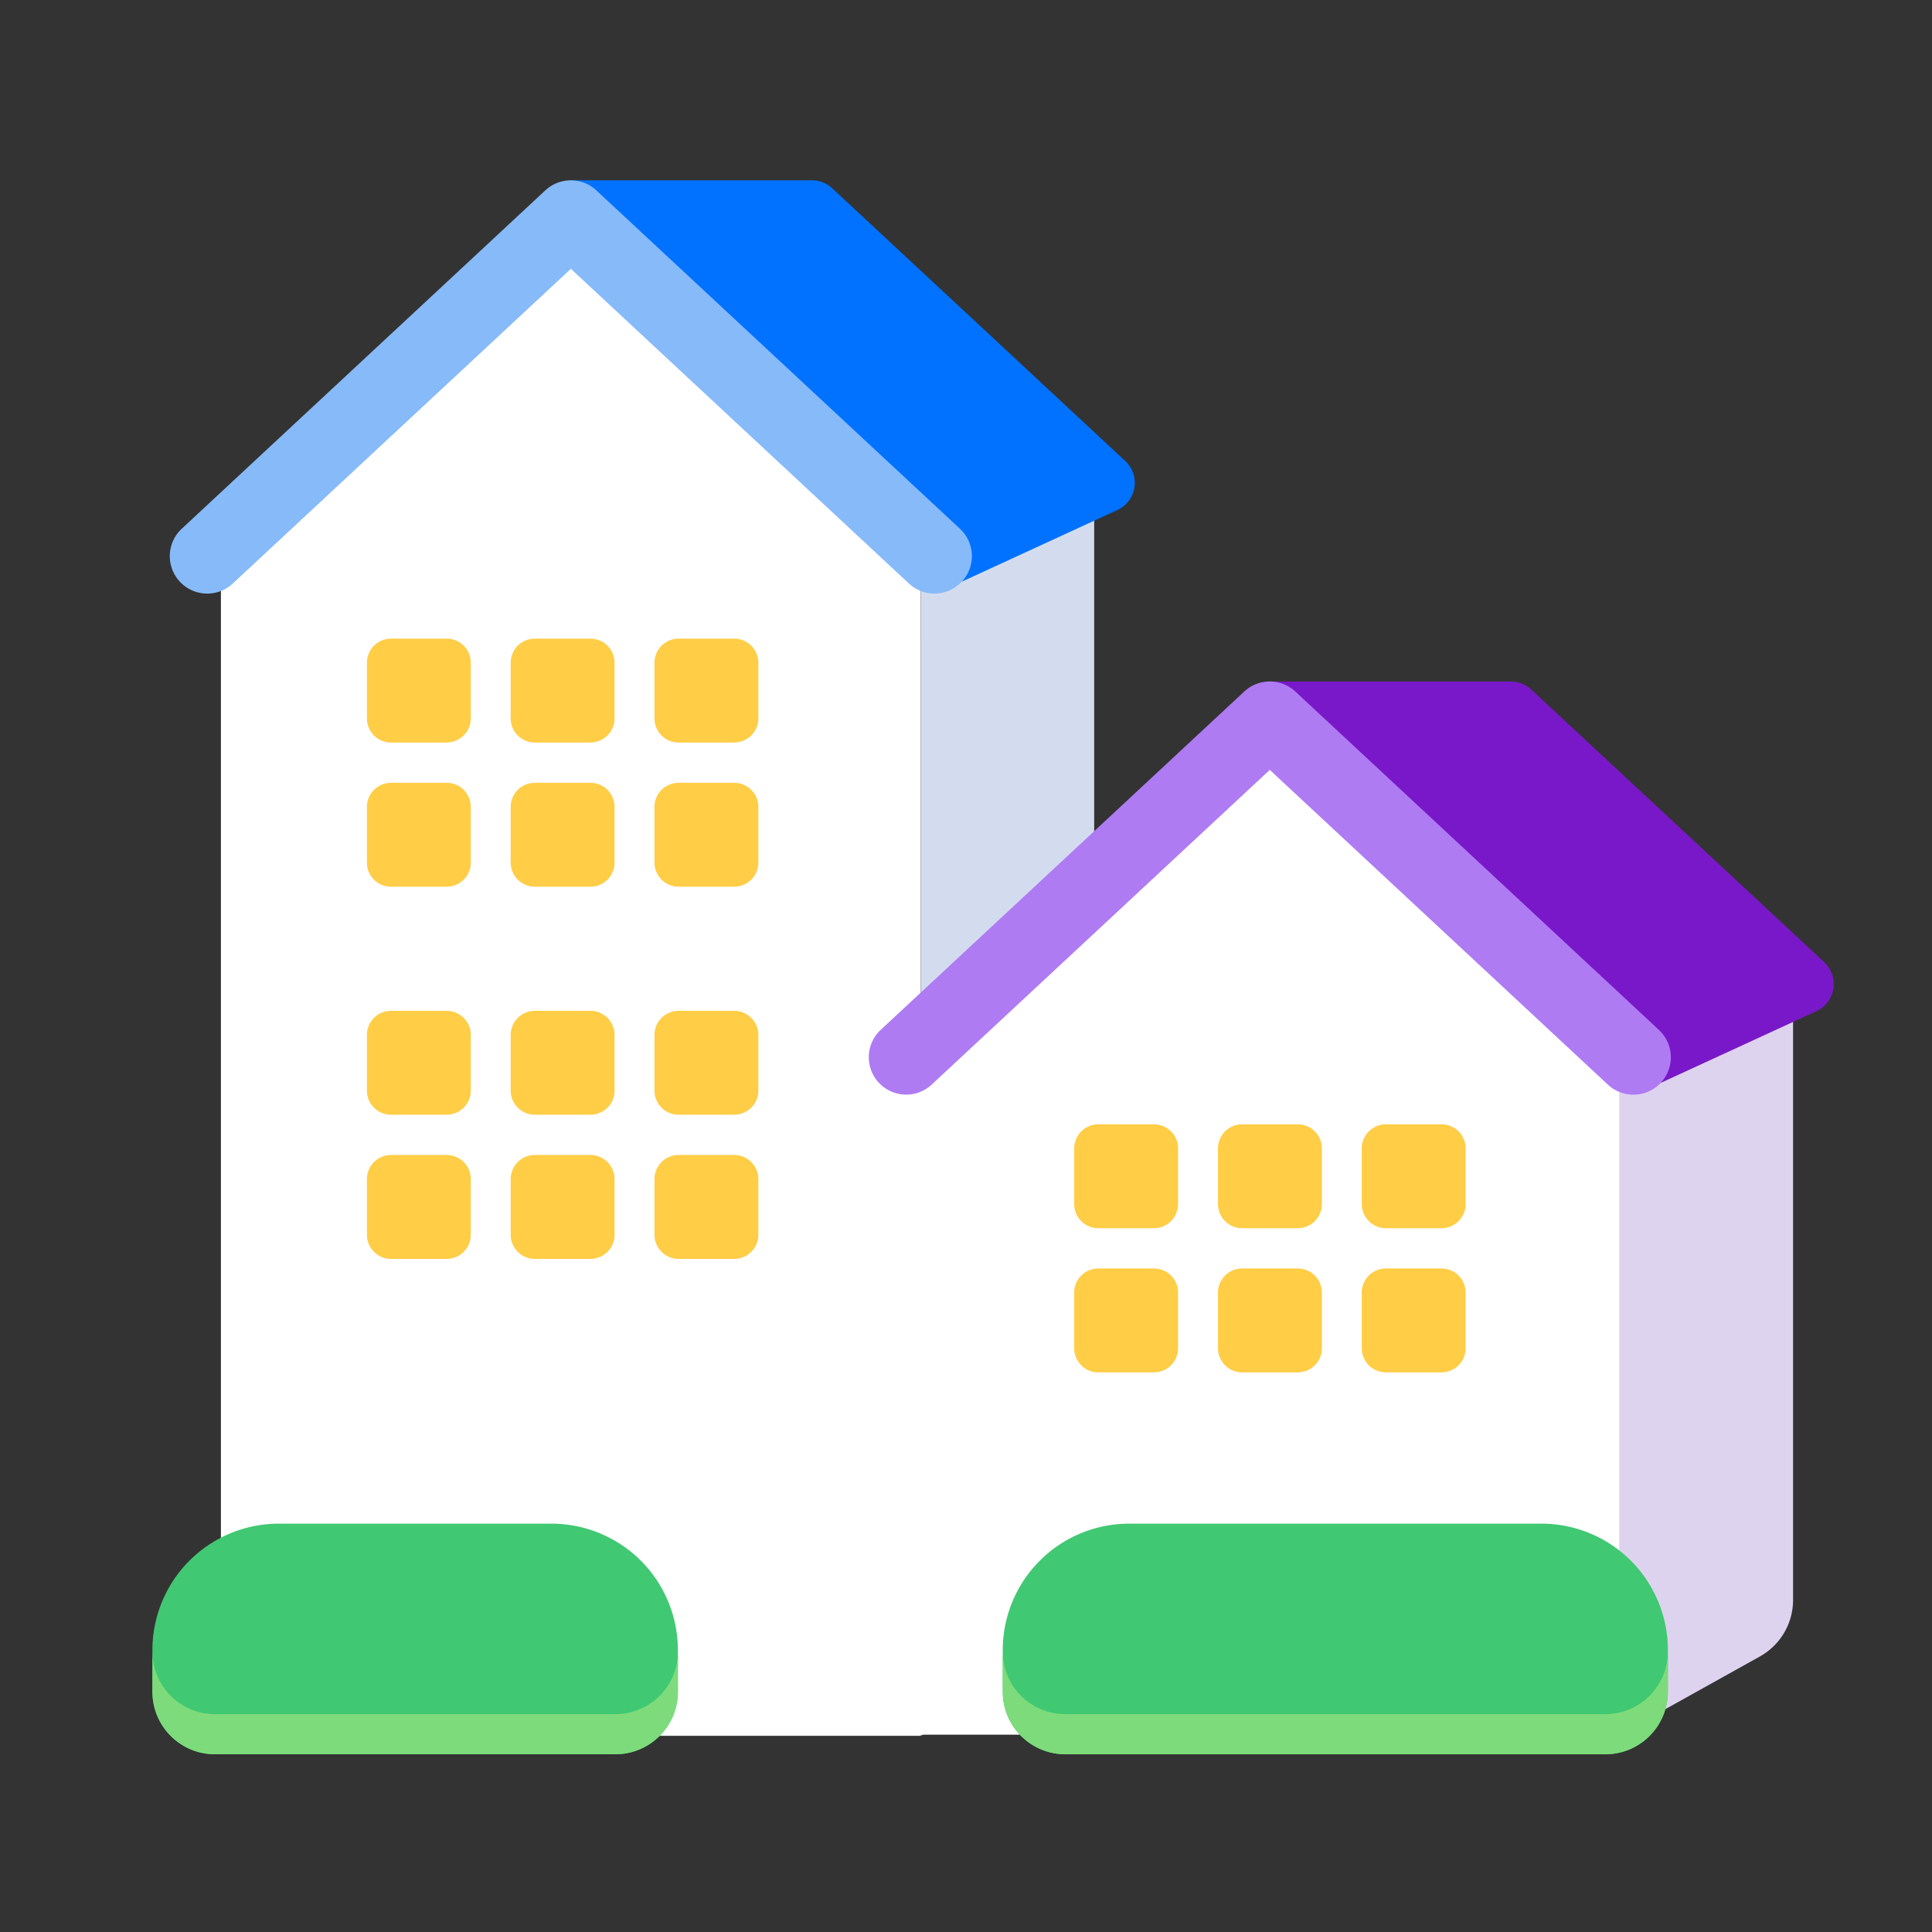 <svg xmlns="http://www.w3.org/2000/svg" width="100" height="100" viewBox="0 0 100 100">
  <rect x="0" y="0" width="100" height="100" fill="#333333" stroke="none"/>
  <g id="img_100px_02" transform="translate(-342 -865)">
    <g id="그룹_40543" data-name="그룹 40543" transform="translate(349.889 874.334)">
      <path id="패스_95618" data-name="패스 95618" d="M40.459,82.176H7.284a3.047,3.047,0,0,1-3.047-3.047V20.4L22.348,4.432,40.459,20.4Z" transform="translate(-0.691 -1.664)" fill="#fff"/>
      <path id="패스_95619" data-name="패스 95619" d="M62.222,90.136l7.257-4.044A3.346,3.346,0,0,0,71.2,83.17V25.942l-8.974-.3Z" transform="translate(-22.454 -9.624)" fill="#d3dcef"/>
      <path id="패스_95620" data-name="패스 95620" d="M61.92,14.519,46.769.418A1.554,1.554,0,0,0,45.707,0H33.239l5.356,6.047,2.067,2.334,4.207,4.75,8.609,7.639,7.959-3.666h0a1.553,1.553,0,0,0,.485-2.586" transform="translate(-11.576 -0.001)" fill="#0072ff"/>
      <path id="패스_95621" data-name="패스 95621" d="M39.579,21.389a1.931,1.931,0,0,1-1.319-.518l-17.5-16.29-17.5,16.29A1.936,1.936,0,1,1,.617,18.036L19.439.519a1.937,1.937,0,0,1,2.638,0L40.9,18.036a1.936,1.936,0,0,1-1.319,3.353" transform="translate(0.899 -0.001)" fill="#87baf8"/>
      <path id="패스_95622" data-name="패스 95622" d="M98.374,97.7H62.152V61.927L80.264,45.955,98.374,61.927Z" transform="translate(-22.428 -17.248)" fill="#fff"/>
      <path id="패스_95623" data-name="패스 95623" d="M120.137,105.656l7.257-4.044a3.346,3.346,0,0,0,1.717-2.923V67.465l-8.974-.3Z" transform="translate(-44.191 -25.208)" fill="#ded3ef"/>
      <path id="패스_95624" data-name="패스 95624" d="M119.836,56.042l-15.152-14.1a1.557,1.557,0,0,0-1.062-.417H91.155l5.356,6.048,2.067,2.334,4.207,4.75,8.609,7.639,7.959-3.666h0a1.553,1.553,0,0,0,.485-2.586" transform="translate(-33.313 -15.585)" fill="#7918c8"/>
      <path id="패스_95625" data-name="패스 95625" d="M97.494,62.912a1.931,1.931,0,0,1-1.319-.518L78.673,46.1l-17.5,16.29a1.936,1.936,0,1,1-2.638-2.835L77.354,42.042a1.937,1.937,0,0,1,2.638,0L98.814,59.559a1.936,1.936,0,0,1-1.319,3.353" transform="translate(-20.838 -15.585)" fill="#af7bf3"/>
      <g id="그룹_40544" data-name="그룹 40544" transform="translate(11.102 23.722)">
        <path id="패스_95626" data-name="패스 95626" d="M20.46,43.354H17.581A1.249,1.249,0,0,1,16.332,42.1V39.225a1.25,1.25,0,0,1,1.249-1.249H20.46a1.249,1.249,0,0,1,1.249,1.249V42.1a1.249,1.249,0,0,1-1.249,1.249" transform="translate(-16.332 -37.976)" fill="#ffcd46"/>
        <path id="패스_95627" data-name="패스 95627" d="M32.373,43.354H29.494A1.249,1.249,0,0,1,28.245,42.1V39.225a1.25,1.25,0,0,1,1.249-1.249h2.879a1.249,1.249,0,0,1,1.249,1.249V42.1a1.249,1.249,0,0,1-1.249,1.249" transform="translate(-20.803 -37.976)" fill="#ffcd46"/>
        <path id="패스_95628" data-name="패스 95628" d="M44.286,43.354H41.407A1.249,1.249,0,0,1,40.158,42.1V39.225a1.25,1.25,0,0,1,1.249-1.249h2.879a1.249,1.249,0,0,1,1.249,1.249V42.1a1.249,1.249,0,0,1-1.249,1.249" transform="translate(-25.274 -37.976)" fill="#ffcd46"/>
        <path id="패스_95629" data-name="패스 95629" d="M20.46,55.3H17.581a1.249,1.249,0,0,1-1.249-1.249V51.171a1.25,1.25,0,0,1,1.249-1.249H20.46a1.249,1.249,0,0,1,1.249,1.249V54.05A1.249,1.249,0,0,1,20.46,55.3" transform="translate(-16.332 -42.46)" fill="#ffcd46"/>
        <path id="패스_95630" data-name="패스 95630" d="M32.373,55.3H29.494a1.249,1.249,0,0,1-1.249-1.249V51.171a1.25,1.25,0,0,1,1.249-1.249h2.879a1.249,1.249,0,0,1,1.249,1.249V54.05A1.249,1.249,0,0,1,32.373,55.3" transform="translate(-20.803 -42.46)" fill="#ffcd46"/>
        <path id="패스_95631" data-name="패스 95631" d="M44.286,55.3H41.407a1.249,1.249,0,0,1-1.249-1.249V51.171a1.25,1.25,0,0,1,1.249-1.249h2.879a1.249,1.249,0,0,1,1.249,1.249V54.05A1.249,1.249,0,0,1,44.286,55.3" transform="translate(-25.274 -42.46)" fill="#ffcd46"/>
        <path id="패스_95632" data-name="패스 95632" d="M20.46,74.192H17.581a1.249,1.249,0,0,1-1.249-1.249V70.063a1.25,1.25,0,0,1,1.249-1.249H20.46a1.249,1.249,0,0,1,1.249,1.249v2.879a1.249,1.249,0,0,1-1.249,1.249" transform="translate(-16.332 -49.55)" fill="#ffcd46"/>
        <path id="패스_95633" data-name="패스 95633" d="M32.373,74.192H29.494a1.249,1.249,0,0,1-1.249-1.249V70.063a1.25,1.25,0,0,1,1.249-1.249h2.879a1.249,1.249,0,0,1,1.249,1.249v2.879a1.249,1.249,0,0,1-1.249,1.249" transform="translate(-20.803 -49.55)" fill="#ffcd46"/>
        <path id="패스_95634" data-name="패스 95634" d="M44.286,74.192H41.407a1.249,1.249,0,0,1-1.249-1.249V70.063a1.25,1.25,0,0,1,1.249-1.249h2.879a1.249,1.249,0,0,1,1.249,1.249v2.879a1.249,1.249,0,0,1-1.249,1.249" transform="translate(-25.274 -49.55)" fill="#ffcd46"/>
        <path id="패스_95635" data-name="패스 95635" d="M20.46,86.138H17.581a1.249,1.249,0,0,1-1.249-1.249V82.009a1.25,1.25,0,0,1,1.249-1.249H20.46a1.249,1.249,0,0,1,1.249,1.249v2.879a1.249,1.249,0,0,1-1.249,1.249" transform="translate(-16.332 -54.034)" fill="#ffcd46"/>
        <path id="패스_95636" data-name="패스 95636" d="M32.373,86.138H29.494a1.249,1.249,0,0,1-1.249-1.249V82.009a1.25,1.25,0,0,1,1.249-1.249h2.879a1.249,1.249,0,0,1,1.249,1.249v2.879a1.249,1.249,0,0,1-1.249,1.249" transform="translate(-20.803 -54.034)" fill="#ffcd46"/>
        <path id="패스_95637" data-name="패스 95637" d="M44.286,86.138H41.407a1.249,1.249,0,0,1-1.249-1.249V82.009a1.25,1.25,0,0,1,1.249-1.249h2.879a1.249,1.249,0,0,1,1.249,1.249v2.879a1.249,1.249,0,0,1-1.249,1.249" transform="translate(-25.274 -54.034)" fill="#ffcd46"/>
        <path id="패스_95638" data-name="패스 95638" d="M79.065,83.595H76.186a1.249,1.249,0,0,1-1.249-1.249V79.466a1.25,1.25,0,0,1,1.249-1.249h2.879a1.249,1.249,0,0,1,1.249,1.249v2.879a1.249,1.249,0,0,1-1.249,1.249" transform="translate(-38.328 -53.079)" fill="#ffcd46"/>
        <path id="패스_95639" data-name="패스 95639" d="M90.978,83.595H88.1a1.249,1.249,0,0,1-1.249-1.249V79.466A1.25,1.25,0,0,1,88.1,78.217h2.879a1.249,1.249,0,0,1,1.249,1.249v2.879a1.249,1.249,0,0,1-1.249,1.249" transform="translate(-42.799 -53.079)" fill="#ffcd46"/>
        <path id="패스_95640" data-name="패스 95640" d="M102.891,83.595h-2.879a1.249,1.249,0,0,1-1.249-1.249V79.466a1.25,1.25,0,0,1,1.249-1.249h2.879a1.249,1.249,0,0,1,1.249,1.249v2.879a1.249,1.249,0,0,1-1.249,1.249" transform="translate(-47.27 -53.079)" fill="#ffcd46"/>
        <path id="패스_95641" data-name="패스 95641" d="M79.065,95.541H76.186a1.249,1.249,0,0,1-1.249-1.249V91.412a1.25,1.25,0,0,1,1.249-1.249h2.879a1.249,1.249,0,0,1,1.249,1.249v2.879a1.249,1.249,0,0,1-1.249,1.249" transform="translate(-38.328 -57.563)" fill="#ffcd46"/>
        <path id="패스_95642" data-name="패스 95642" d="M90.978,95.541H88.1a1.249,1.249,0,0,1-1.249-1.249V91.412A1.25,1.25,0,0,1,88.1,90.163h2.879a1.249,1.249,0,0,1,1.249,1.249v2.879a1.249,1.249,0,0,1-1.249,1.249" transform="translate(-42.799 -57.563)" fill="#ffcd46"/>
        <path id="패스_95643" data-name="패스 95643" d="M102.891,95.541h-2.879a1.249,1.249,0,0,1-1.249-1.249V91.412a1.25,1.25,0,0,1,1.249-1.249h2.879a1.249,1.249,0,0,1,1.249,1.249v2.879a1.249,1.249,0,0,1-1.249,1.249" transform="translate(-47.27 -57.563)" fill="#ffcd46"/>
      </g>
      <g id="그룹_40545" data-name="그룹 40545" transform="translate(0 69.53)">
        <path id="패스_95607" data-name="패스 95607" d="M25.287,85.376H4.562a3.236,3.236,0,0,1-3.236-3.236V79.983A6.544,6.544,0,0,1,7.87,73.439h14.11a6.544,6.544,0,0,1,6.544,6.544v2.158a3.236,3.236,0,0,1-3.236,3.236" transform="translate(-1.326 -73.439)" fill="#41c872"/>
        <path id="패스_95610" data-name="패스 95610" d="M63.484,85.376H35.529a3.236,3.236,0,0,1-3.236-3.236V79.983a6.544,6.544,0,0,1,6.544-6.544H60.176a6.544,6.544,0,0,1,6.544,6.544v2.158a3.236,3.236,0,0,1-3.236,3.236" transform="translate(11.721 -73.439)" fill="#41c872"/>
        <path id="패스_95616" data-name="패스 95616" d="M23.961,3.236H3.236A3.236,3.236,0,0,1,0,0V2.078A3.236,3.236,0,0,0,3.236,5.313H23.961A3.236,3.236,0,0,0,27.2,2.078V0a3.236,3.236,0,0,1-3.236,3.236" transform="translate(0 6.624)" fill="#7edb7b"/>
        <path id="패스_95617" data-name="패스 95617" d="M70.647,3.236H42.695A3.236,3.236,0,0,1,39.459,0V2.078a3.236,3.236,0,0,0,3.236,3.236H70.647a3.236,3.236,0,0,0,3.236-3.236V0a3.236,3.236,0,0,1-3.236,3.236" transform="translate(4.555 6.624)" fill="#7edb7b"/>
      </g>
    </g>
    <rect id="area" width="100" height="100" transform="translate(342 865)" fill="none"/>
  </g>
</svg>
